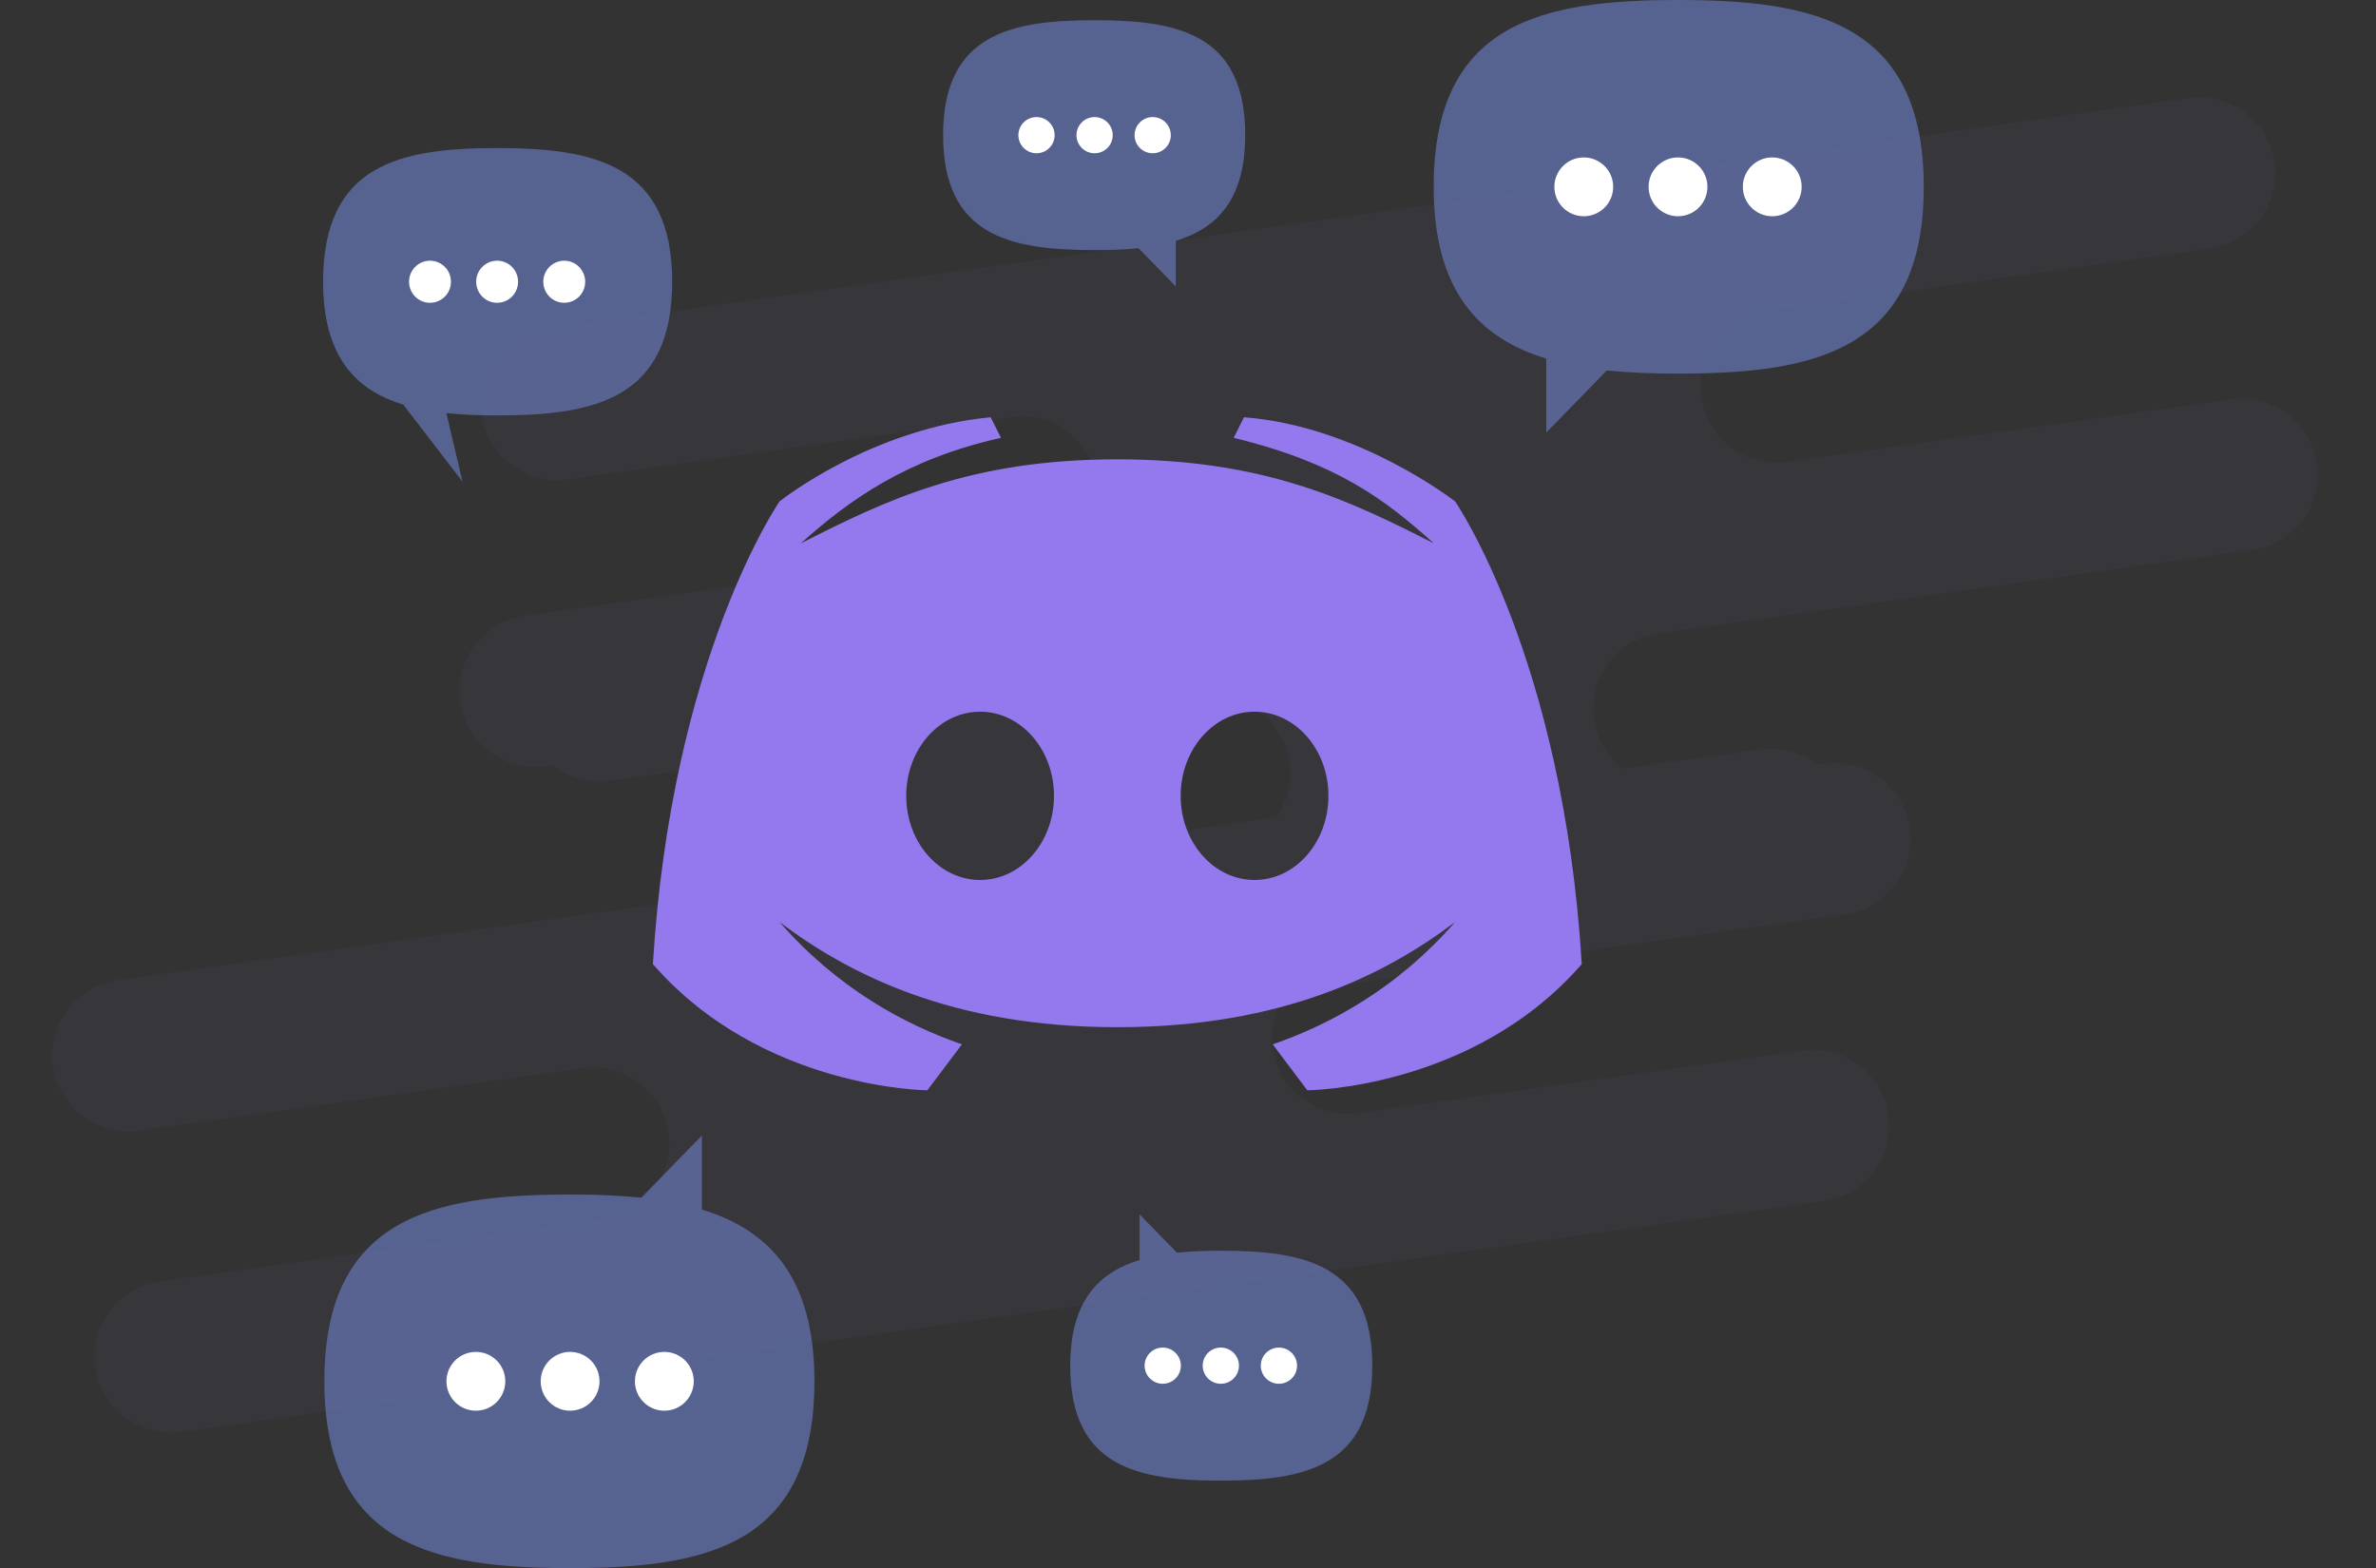 <svg width="353" height="233" viewBox="0 0 353 233" fill="none" xmlns="http://www.w3.org/2000/svg">
<rect x="0" y="0" width="353" height="233" fill="#333333" stroke="none"/>
<g id="Group 29">
<g id="Group 44">
<g id="Group 43" opacity="0.05">
<path id="Combined Shape" fill-rule="evenodd" clip-rule="evenodd" d="M71.573 61.628C70.704 55.448 75.01 49.733 81.19 48.865L325.192 14.573C331.372 13.704 337.086 18.01 337.955 24.19C338.823 30.37 334.517 36.084 328.337 36.953L276.397 44.253L262.418 46.217C256.238 47.086 251.932 52.8 252.801 58.98C253.669 65.16 259.383 69.466 265.563 68.597L279.542 66.633L331.483 59.333C337.663 58.464 343.377 62.77 344.245 68.95C345.114 75.13 340.808 80.844 334.628 81.713L282.687 89.013L246.448 94.106C240.268 94.974 235.962 100.688 236.831 106.868C237.7 113.048 243.414 117.354 249.594 116.486L270.992 113.478C277.172 112.61 282.886 116.916 283.755 123.096C284.624 129.276 280.318 134.99 274.138 135.858L163.698 151.38C157.518 152.248 151.803 147.943 150.935 141.762C150.066 135.582 154.372 129.868 160.552 129L181.951 125.992C188.131 125.124 192.437 119.41 191.568 113.23C190.7 107.05 184.986 102.744 178.806 103.612L142.567 108.705L90.626 116.005C84.446 116.874 78.732 112.568 77.863 106.388C76.995 100.208 81.301 94.494 87.481 93.625L139.421 86.325L153.4 84.361C159.58 83.492 163.886 77.778 163.017 71.598C162.149 65.418 156.435 61.112 150.255 61.981L136.276 63.945L84.335 71.245C78.155 72.114 72.441 67.808 71.573 61.628Z" fill="#7A62CB"/>
<path id="Combined Shape Copy" fill-rule="evenodd" clip-rule="evenodd" d="M280.536 165.71C281.405 171.89 277.099 177.604 270.919 178.473L26.917 212.765C20.736 213.634 15.022 209.328 14.154 203.148C13.285 196.968 17.591 191.254 23.771 190.385L75.712 183.085L89.691 181.121C95.871 180.252 100.176 174.538 99.308 168.358C98.439 162.178 92.725 157.872 86.545 158.741L72.567 160.705L20.626 168.005C14.446 168.874 8.732 164.568 7.863 158.388C6.995 152.208 11.3 146.494 17.481 145.625L69.421 138.325L105.66 133.232C111.84 132.364 116.146 126.65 115.278 120.469C114.409 114.289 108.695 109.984 102.515 110.852L81.116 113.859C74.936 114.728 69.222 110.422 68.354 104.242C67.485 98.062 71.791 92.348 77.971 91.479L188.411 75.958C194.591 75.09 200.305 79.395 201.174 85.576C202.042 91.756 197.736 97.47 191.556 98.338L170.158 101.346C163.978 102.214 159.672 107.928 160.54 114.108C161.409 120.288 167.123 124.594 173.303 123.726L209.542 118.633L261.483 111.333C267.663 110.464 273.377 114.77 274.245 120.95C275.114 127.13 270.808 132.844 264.628 133.713L212.687 141.013L198.709 142.977C192.529 143.846 188.223 149.56 189.091 155.74C189.96 161.92 195.674 166.226 201.854 165.357L215.833 163.393L267.773 156.093C273.953 155.224 279.667 159.53 280.536 165.71Z" fill="#7A62CB"/>
</g>
<g id="Group 40">
<g id="Group 41">
<g id="chatting-communication-chat-bubble-3b6bea64cc673e7f">
<path id="Shape" opacity="0.552" d="M249.29 0C229.14 0 213 3.32 213 27.75C213 43.23 219.72 50.23 229.72 53.28V64.28L238.72 55.05C242.26 55.382 245.815 55.535 249.37 55.51C269.53 55.51 285.81 52.19 285.81 27.76C285.81 3.33 269.45 0 249.29 0Z" fill="#7289DA"/>
<circle id="Oval" cx="235.3" cy="27.76" r="4.37" fill="white"/>
<circle id="Oval_2" cx="249.3" cy="27.76" r="4.37" fill="white"/>
<circle id="Oval_3" cx="263.3" cy="27.76" r="4.37" fill="white"/>
</g>
<g id="chatting-communication-chat-bubble-3b6bea64cc673e7f copy">
<path id="Shape_2" opacity="0.552" d="M162.629 3C175.051 3 185 5.043 185 20.077C185 29.603 180.858 33.911 174.693 35.788V42.557L169.145 36.877C166.963 37.081 164.772 37.175 162.58 37.16C150.153 37.16 140.117 35.117 140.117 20.083C140.117 5.049 150.202 3 162.629 3Z" fill="#7289DA"/>
<ellipse id="Oval_4" cx="2.694" cy="2.689" rx="2.694" ry="2.689" transform="matrix(-1 0 0 1 173.947 17.394)" fill="white"/>
<ellipse id="Oval_5" cx="2.694" cy="2.689" rx="2.694" ry="2.689" transform="matrix(-1 0 0 1 165.317 17.394)" fill="white"/>
<ellipse id="Oval_6" cx="2.694" cy="2.689" rx="2.694" ry="2.689" transform="matrix(-1 0 0 1 156.687 17.394)" fill="white"/>
</g>
<g id="chatting-communication-chat-bubble-3b6bea64cc673e7f copy 2">
<path id="Shape_3" opacity="0.552" d="M73.85 22C59.497 22 48 24.376 48 41.857C48 52.934 52.787 57.943 59.91 60.125L68.723 71.582L66.321 61.392C68.843 61.629 71.375 61.739 73.907 61.721C88.268 61.721 99.865 59.345 99.865 41.864C99.865 24.383 88.211 22 73.85 22Z" fill="#7289DA"/>
<ellipse id="Oval_7" cx="63.885" cy="41.864" rx="3.113" ry="3.127" fill="white"/>
<ellipse id="Oval_8" cx="73.858" cy="41.864" rx="3.113" ry="3.127" fill="white"/>
<ellipse id="Oval_9" cx="83.83" cy="41.864" rx="3.113" ry="3.127" fill="white"/>
</g>
</g>
<g id="Group 41 Copy">
<g id="chatting-communication-chat-bubble-3b6bea64cc673e7f_2">
<path id="Shape_4" opacity="0.552" d="M84.71 233C104.86 233 121 229.68 121 205.25C121 189.77 114.28 182.77 104.28 179.72V168.72L95.28 177.95C91.74 177.618 88.186 177.465 84.63 177.49C64.47 177.49 48.19 180.81 48.19 205.24C48.19 229.67 64.55 233 84.71 233Z" fill="#7289DA"/>
<circle id="Oval_10" cx="98.7" cy="205.24" r="4.37" transform="rotate(180 98.7 205.24)" fill="white"/>
<circle id="Oval_11" cx="84.7" cy="205.24" r="4.37" transform="rotate(180 84.7 205.24)" fill="white"/>
<circle id="Oval_12" cx="70.7" cy="205.24" r="4.37" transform="rotate(180 70.7 205.24)" fill="white"/>
</g>
<g id="chatting-communication-chat-bubble-3b6bea64cc673e7f copy_2">
<path id="Shape_5" opacity="0.552" d="M181.371 220C168.949 220 159 217.957 159 202.923C159 193.397 163.142 189.089 169.307 187.212V180.443L174.855 186.123C177.037 185.919 179.228 185.824 181.42 185.84C193.847 185.84 203.883 187.883 203.883 202.917C203.883 217.951 193.798 220 181.371 220Z" fill="#7289DA"/>
<ellipse id="Oval_13" cx="2.694" cy="2.689" rx="2.694" ry="2.689" transform="matrix(1 0 0 -1 170.053 205.606)" fill="white"/>
<ellipse id="Oval_14" cx="2.694" cy="2.689" rx="2.694" ry="2.689" transform="matrix(1 0 0 -1 178.683 205.606)" fill="white"/>
<ellipse id="Oval_15" cx="2.694" cy="2.689" rx="2.694" ry="2.689" transform="matrix(1 0 0 -1 187.313 205.606)" fill="white"/>
</g>
</g>
</g>
</g>
<path id="surface1" fill-rule="evenodd" clip-rule="evenodd" d="M216.182 74.5C216.182 74.5 201.798 63.281 184.818 62L183.288 65.053C198.637 68.8 205.681 74.156 213.045 80.75C200.353 74.294 187.829 68.25 166 68.25C144.171 68.25 131.647 74.294 118.955 80.75C126.319 74.156 134.699 68.2 148.712 65.053L147.182 62C129.367 63.672 115.818 74.5 115.818 74.5C115.818 74.5 99.757 97.706 97 143.25C113.184 161.853 137.773 162 137.773 162L142.916 155.175C134.185 152.15 124.337 146.753 115.818 137C125.974 144.656 141.301 152.625 166 152.625C190.699 152.625 206.026 144.656 216.182 137C207.667 146.753 197.818 152.15 189.084 155.175L194.227 162C194.227 162 218.816 161.853 235 143.25C232.243 97.706 216.182 74.5 216.182 74.5ZM145.614 130.75C139.548 130.75 134.636 125.156 134.636 118.25C134.636 111.344 139.548 105.75 145.614 105.75C151.679 105.75 156.591 111.344 156.591 118.25C156.591 125.156 151.679 130.75 145.614 130.75ZM175.409 118.25C175.409 125.156 180.321 130.75 186.386 130.75C192.452 130.75 197.364 125.156 197.364 118.25C197.364 111.344 192.452 105.75 186.386 105.75C180.321 105.75 175.409 111.344 175.409 118.25Z" fill="#9479EE"/>
</g>
</svg>
